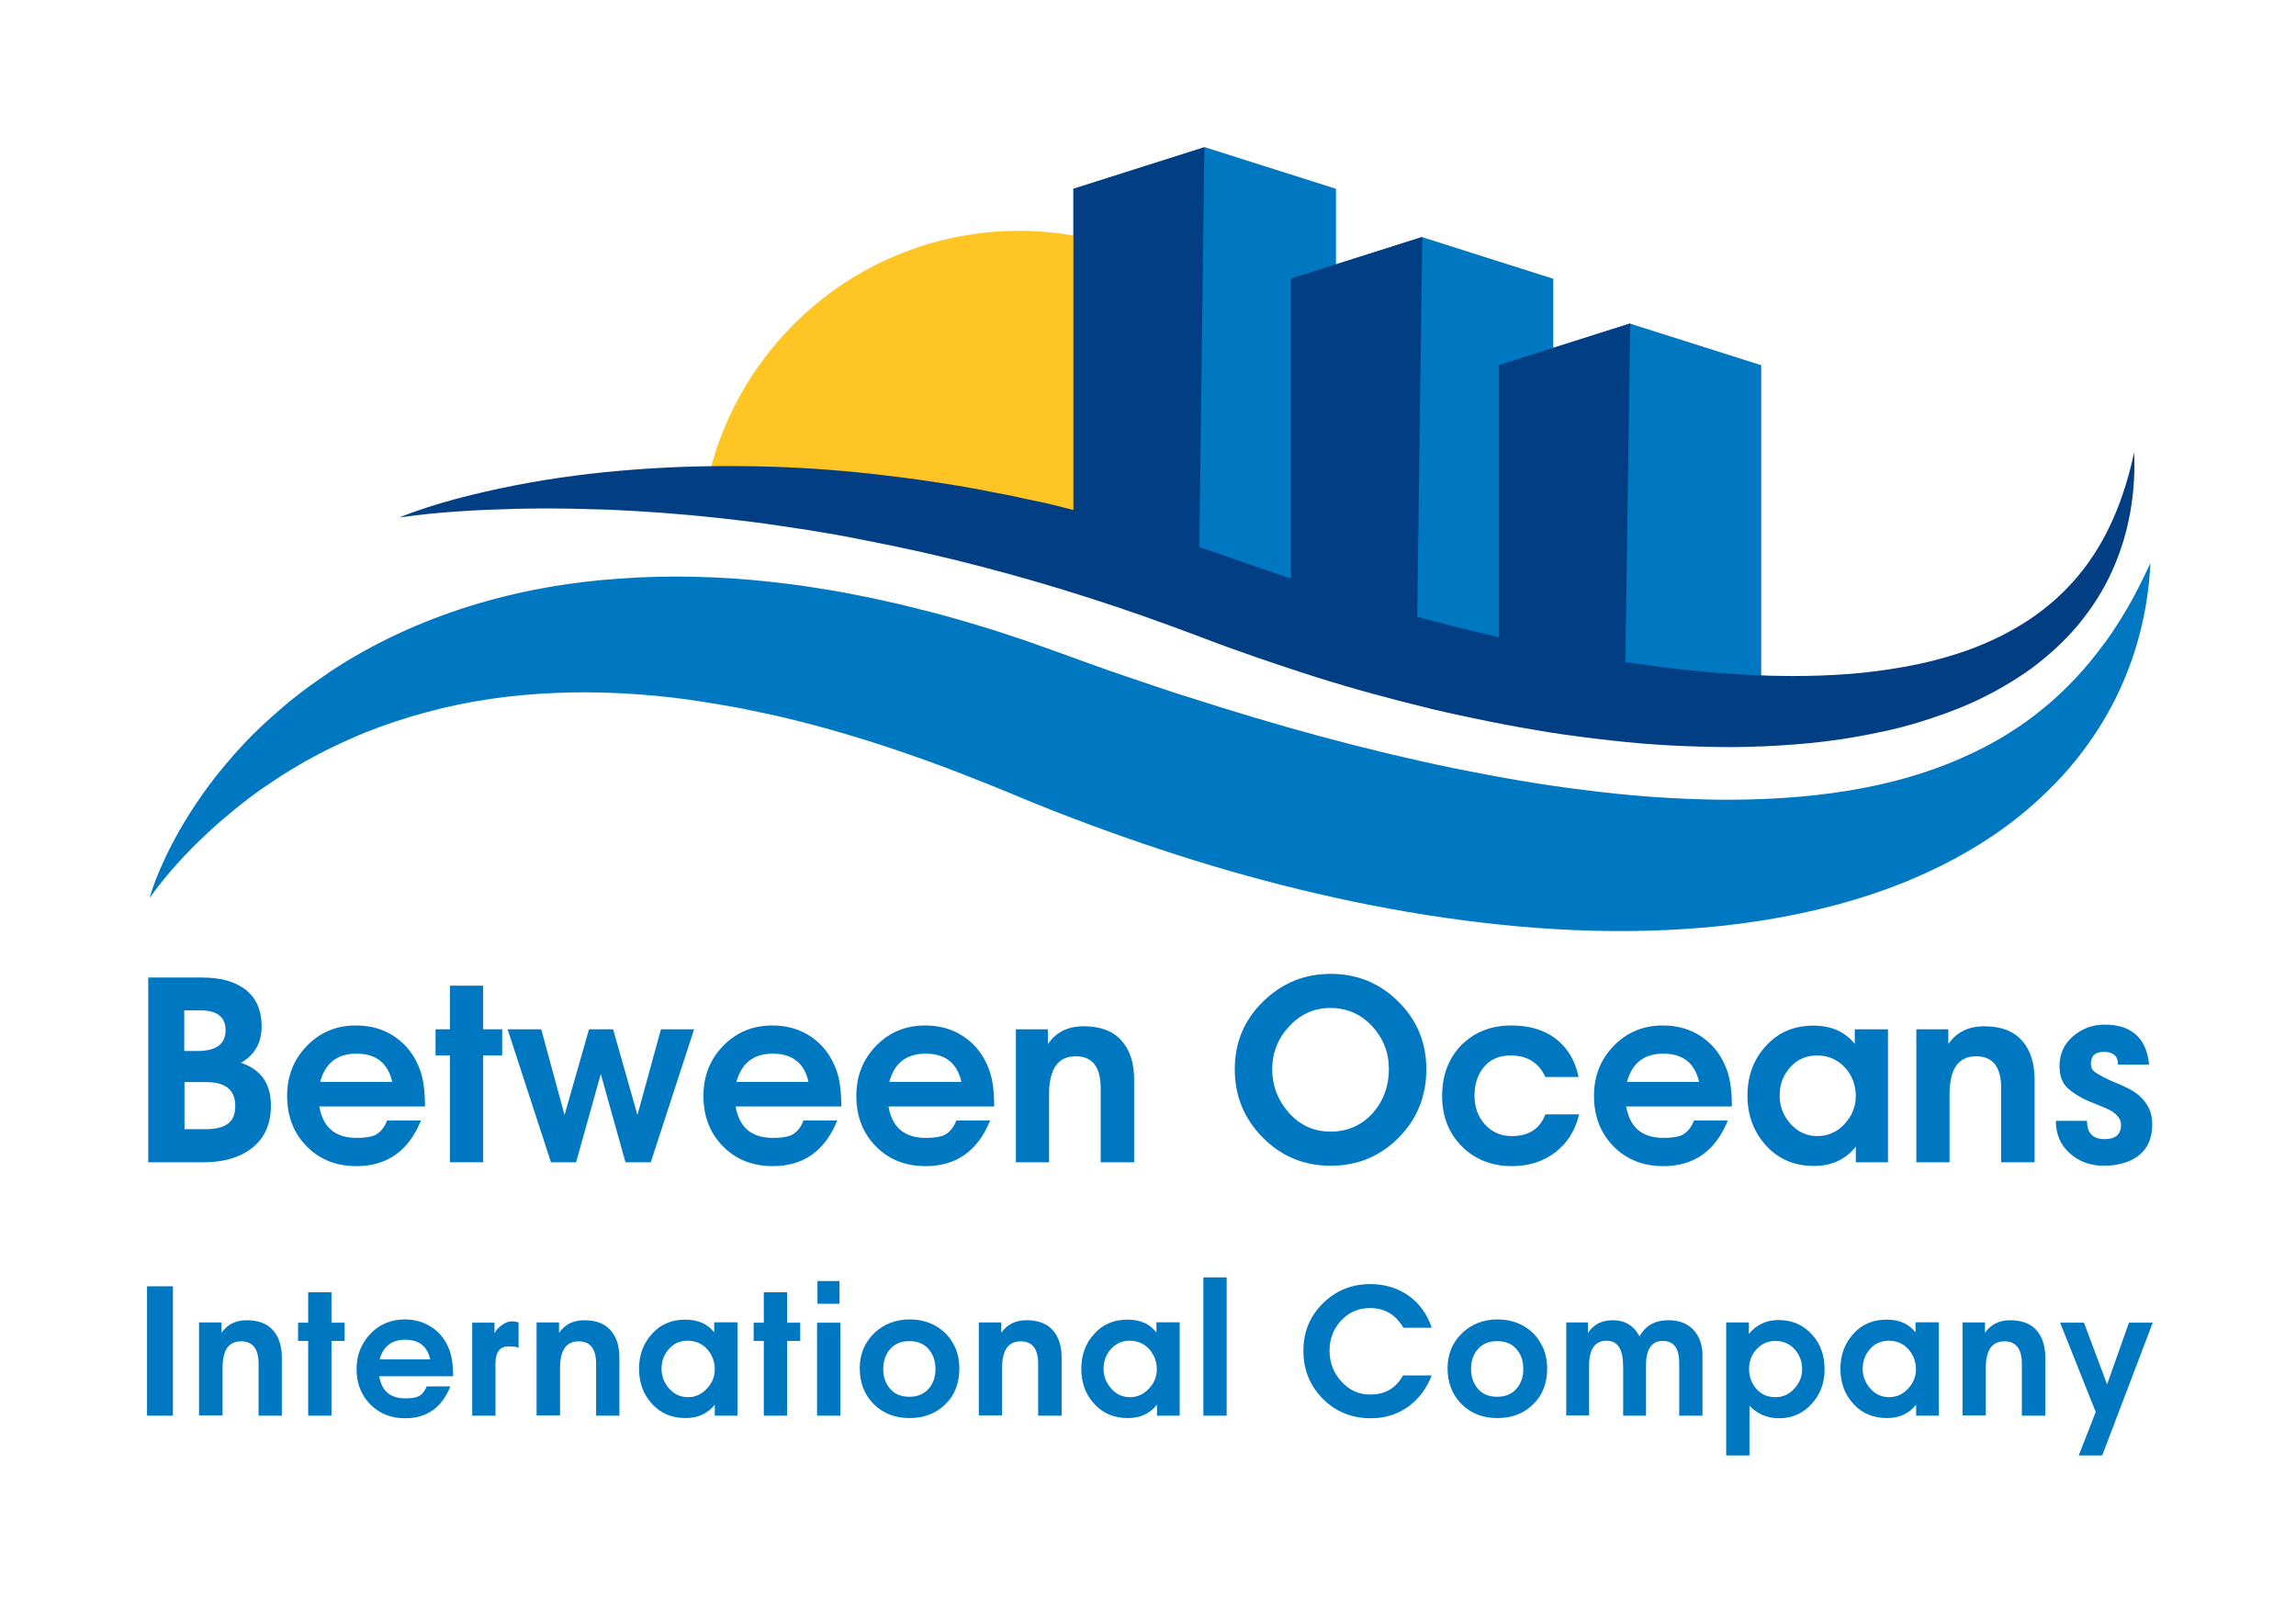<svg width="57" height="40" viewBox="0 0 57 40" fill="none" xmlns="http://www.w3.org/2000/svg">
<path d="M3.68 28.852V24.266H5.022C5.459 24.266 5.801 24.357 6.057 24.538C6.349 24.745 6.495 25.062 6.495 25.481C6.495 25.884 6.324 26.186 5.982 26.383C6.48 26.549 6.726 26.902 6.726 27.441C6.726 27.915 6.56 28.273 6.228 28.52C5.932 28.741 5.54 28.852 5.052 28.852H3.68ZM5.6 25.571C5.6 25.249 5.394 25.082 4.977 25.082H4.574V26.09H4.896C5.369 26.09 5.6 25.919 5.6 25.571ZM4.58 26.857V28.031H5.112C5.449 28.031 5.665 27.945 5.771 27.769C5.816 27.693 5.841 27.587 5.841 27.456C5.841 27.058 5.6 26.862 5.122 26.862H4.58V26.857Z" fill="#0078C1"/>
<path d="M9.611 27.814H10.451C10.144 28.57 9.611 28.948 8.847 28.948C8.345 28.948 7.932 28.782 7.611 28.454C7.289 28.127 7.128 27.708 7.128 27.204C7.128 26.715 7.289 26.302 7.616 25.965C7.942 25.627 8.35 25.456 8.837 25.456C9.209 25.456 9.536 25.551 9.818 25.748C10.099 25.944 10.305 26.216 10.431 26.569C10.511 26.791 10.551 27.088 10.551 27.466H7.927C8.018 27.99 8.325 28.247 8.857 28.247C9.058 28.247 9.214 28.222 9.315 28.177C9.446 28.106 9.546 27.985 9.611 27.814ZM9.737 26.857C9.632 26.388 9.335 26.156 8.847 26.156C8.375 26.156 8.073 26.388 7.948 26.857H9.737Z" fill="#0078C1"/>
<path d="M12.467 26.201H11.994V28.852H11.17V26.201H10.813V25.551H11.17V24.468H11.994V25.551H12.467V26.201Z" fill="#0078C1"/>
<path d="M17.232 25.551L16.156 28.852H15.528L14.915 26.66L14.302 28.852H13.678L12.602 25.551H13.437L14.015 27.678L14.623 25.551H15.221L15.825 27.678L16.408 25.551H17.232Z" fill="#0078C1"/>
<path d="M19.947 27.814H20.786C20.48 28.57 19.947 28.948 19.183 28.948C18.68 28.948 18.268 28.782 17.946 28.454C17.624 28.127 17.463 27.708 17.463 27.204C17.463 26.715 17.624 26.302 17.951 25.965C18.278 25.627 18.685 25.456 19.173 25.456C19.545 25.456 19.871 25.551 20.153 25.748C20.434 25.944 20.64 26.216 20.766 26.569C20.846 26.791 20.887 27.088 20.887 27.466H18.263C18.353 27.99 18.66 28.247 19.193 28.247C19.394 28.247 19.55 28.222 19.65 28.177C19.786 28.106 19.886 27.985 19.947 27.814ZM20.072 26.857C19.967 26.388 19.67 26.156 19.183 26.156C18.71 26.156 18.409 26.388 18.283 26.857H20.072Z" fill="#0078C1"/>
<path d="M23.742 27.814H24.581C24.275 28.57 23.742 28.948 22.978 28.948C22.475 28.948 22.063 28.782 21.741 28.454C21.42 28.127 21.259 27.708 21.259 27.204C21.259 26.715 21.42 26.302 21.746 25.965C22.073 25.627 22.48 25.456 22.968 25.456C23.34 25.456 23.667 25.551 23.948 25.748C24.23 25.944 24.436 26.216 24.561 26.569C24.642 26.791 24.682 27.088 24.682 27.466H22.058C22.148 27.99 22.455 28.247 22.988 28.247C23.189 28.247 23.345 28.222 23.445 28.177C23.576 28.106 23.677 27.985 23.742 27.814ZM23.868 26.857C23.762 26.388 23.466 26.156 22.978 26.156C22.505 26.156 22.204 26.388 22.078 26.857H23.868Z" fill="#0078C1"/>
<path d="M28.151 28.852H27.326V27.013C27.326 26.489 27.12 26.221 26.708 26.221C26.265 26.221 26.044 26.534 26.044 27.164V28.852H25.22V25.551H26.014V25.919C26.215 25.622 26.512 25.476 26.904 25.476C27.316 25.476 27.628 25.591 27.839 25.828C28.05 26.06 28.156 26.388 28.156 26.801V28.852H28.151Z" fill="#0078C1"/>
<path d="M35.41 26.544C35.41 27.214 35.178 27.784 34.721 28.242C34.263 28.706 33.7 28.938 33.032 28.938C32.373 28.938 31.81 28.706 31.348 28.237C30.885 27.769 30.654 27.204 30.654 26.544C30.654 25.884 30.885 25.324 31.353 24.866C31.82 24.407 32.378 24.175 33.037 24.175C33.695 24.175 34.258 24.407 34.716 24.866C35.178 25.319 35.41 25.884 35.41 26.544ZM34.48 26.539C34.48 26.126 34.339 25.773 34.062 25.471C33.781 25.173 33.439 25.022 33.032 25.022C32.63 25.022 32.288 25.173 32.006 25.476C31.725 25.778 31.584 26.136 31.584 26.544C31.584 26.957 31.725 27.315 32.001 27.628C32.283 27.94 32.625 28.091 33.032 28.091C33.454 28.091 33.806 27.935 34.082 27.628C34.344 27.33 34.48 26.967 34.48 26.539Z" fill="#0078C1"/>
<path d="M39.205 27.658C39.109 28.061 38.908 28.378 38.612 28.605C38.315 28.832 37.958 28.948 37.536 28.948C37.033 28.948 36.616 28.782 36.289 28.454C35.962 28.127 35.802 27.708 35.802 27.204C35.802 26.69 35.962 26.272 36.279 25.944C36.601 25.622 37.013 25.456 37.526 25.456C37.958 25.456 38.32 25.561 38.607 25.773C38.908 26 39.104 26.317 39.19 26.735H38.365C38.199 26.378 37.913 26.201 37.501 26.201C37.219 26.201 36.998 26.297 36.842 26.484C36.686 26.67 36.606 26.912 36.606 27.199C36.606 27.481 36.691 27.718 36.862 27.91C37.033 28.101 37.259 28.202 37.531 28.202C37.953 28.202 38.23 28.021 38.365 27.663H39.205V27.658Z" fill="#0078C1"/>
<path d="M42.055 27.814H42.895C42.588 28.57 42.055 28.948 41.291 28.948C40.788 28.948 40.376 28.782 40.054 28.454C39.733 28.127 39.572 27.708 39.572 27.204C39.572 26.715 39.733 26.302 40.059 25.965C40.386 25.627 40.793 25.456 41.281 25.456C41.653 25.456 41.98 25.551 42.261 25.748C42.543 25.944 42.749 26.216 42.874 26.569C42.955 26.791 42.995 27.088 42.995 27.466H40.371C40.462 27.99 40.768 28.247 41.301 28.247C41.502 28.247 41.658 28.222 41.758 28.177C41.889 28.106 41.99 27.985 42.055 27.814ZM42.181 26.857C42.075 26.388 41.779 26.156 41.291 26.156C40.818 26.156 40.517 26.388 40.391 26.857H42.181Z" fill="#0078C1"/>
<path d="M46.871 28.852H46.072V28.464C45.82 28.782 45.473 28.943 45.036 28.943C44.548 28.943 44.156 28.777 43.845 28.439C43.538 28.101 43.382 27.688 43.382 27.199C43.382 26.71 43.533 26.297 43.84 25.965C44.146 25.627 44.538 25.46 45.021 25.46C45.463 25.46 45.805 25.612 46.046 25.914V25.551H46.871V28.852ZM46.072 27.214C46.072 26.932 45.981 26.695 45.8 26.499C45.619 26.302 45.388 26.201 45.111 26.201C44.84 26.201 44.619 26.297 44.443 26.494C44.267 26.69 44.181 26.922 44.181 27.194C44.181 27.461 44.272 27.698 44.453 27.9C44.634 28.101 44.855 28.202 45.121 28.202C45.378 28.202 45.604 28.101 45.79 27.905C45.976 27.703 46.072 27.471 46.072 27.214Z" fill="#0078C1"/>
<path d="M50.505 28.852H49.681V27.013C49.681 26.489 49.475 26.221 49.062 26.221C48.62 26.221 48.399 26.534 48.399 27.164V28.852H47.575V25.551H48.369V25.919C48.57 25.622 48.867 25.476 49.259 25.476C49.671 25.476 49.983 25.591 50.194 25.828C50.405 26.06 50.51 26.388 50.51 26.801V28.852H50.505Z" fill="#0078C1"/>
<path d="M51.038 27.824H51.812C51.812 28.127 51.958 28.278 52.25 28.278C52.521 28.278 52.657 28.157 52.657 27.92C52.657 27.789 52.571 27.673 52.4 27.567C52.335 27.532 52.194 27.471 51.968 27.381C51.717 27.285 51.516 27.169 51.36 27.038C51.204 26.907 51.129 26.72 51.129 26.468C51.129 26.166 51.239 25.919 51.46 25.728C51.681 25.536 51.943 25.435 52.25 25.435C52.918 25.435 53.285 25.768 53.355 26.428H52.581C52.581 26.216 52.466 26.111 52.23 26.111C52.013 26.111 51.908 26.211 51.908 26.408C51.908 26.453 51.918 26.494 51.933 26.529C51.948 26.564 51.983 26.595 52.033 26.63C52.139 26.7 52.3 26.786 52.521 26.877C52.737 26.967 52.893 27.043 52.989 27.108C53.149 27.214 53.27 27.35 53.35 27.517C53.406 27.628 53.431 27.759 53.431 27.92C53.431 28.263 53.31 28.525 53.074 28.701C52.858 28.857 52.576 28.938 52.224 28.938C51.888 28.938 51.606 28.832 51.38 28.625C51.154 28.424 51.038 28.157 51.038 27.824Z" fill="#0078C1"/>
<path d="M4.293 35.142H3.65V31.931H4.293V35.142Z" fill="#0078C1"/>
<path d="M6.997 35.142H6.419V33.852C6.419 33.484 6.274 33.297 5.987 33.297C5.675 33.297 5.525 33.519 5.525 33.957V35.137H4.941V32.828H5.499V33.086C5.64 32.879 5.851 32.773 6.123 32.773C6.409 32.773 6.63 32.854 6.776 33.02C6.922 33.181 6.997 33.413 6.997 33.7V35.142Z" fill="#0078C1"/>
<path d="M8.556 33.287H8.229V35.142H7.651V33.287H7.4V32.834H7.651V32.078H8.229V32.834H8.556V33.287Z" fill="#0078C1"/>
<path d="M10.592 34.416H11.18C10.969 34.945 10.592 35.207 10.059 35.207C9.707 35.207 9.415 35.091 9.189 34.859C8.963 34.628 8.852 34.335 8.852 33.983C8.852 33.64 8.968 33.353 9.194 33.111C9.42 32.874 9.707 32.753 10.049 32.753C10.31 32.753 10.536 32.824 10.738 32.96C10.934 33.096 11.079 33.287 11.165 33.534C11.22 33.69 11.25 33.897 11.25 34.164H9.415C9.476 34.532 9.692 34.713 10.064 34.713C10.205 34.713 10.315 34.698 10.386 34.663C10.476 34.623 10.546 34.537 10.592 34.416ZM10.682 33.746C10.607 33.418 10.401 33.257 10.059 33.257C9.727 33.257 9.516 33.418 9.425 33.746H10.682Z" fill="#0078C1"/>
<path d="M12.874 32.828V33.459C12.834 33.433 12.753 33.423 12.623 33.423C12.411 33.423 12.301 33.564 12.301 33.847V35.142H11.723V32.834H12.276V33.096C12.316 33.02 12.376 32.955 12.457 32.894C12.537 32.834 12.617 32.803 12.693 32.803C12.758 32.798 12.814 32.808 12.874 32.828Z" fill="#0078C1"/>
<path d="M15.377 35.142H14.799V33.852C14.799 33.484 14.653 33.297 14.367 33.297C14.055 33.297 13.904 33.519 13.904 33.957V35.137H13.321V32.828H13.879V33.086C14.02 32.879 14.231 32.773 14.503 32.773C14.789 32.773 15.01 32.854 15.156 33.02C15.302 33.181 15.377 33.413 15.377 33.7V35.142Z" fill="#0078C1"/>
<path d="M18.308 35.142H17.745V34.87C17.569 35.091 17.328 35.202 17.021 35.202C16.679 35.202 16.403 35.086 16.187 34.849C15.97 34.613 15.865 34.325 15.865 33.978C15.865 33.635 15.97 33.348 16.187 33.111C16.398 32.874 16.674 32.758 17.016 32.758C17.328 32.758 17.564 32.864 17.73 33.075V32.824H18.308V35.142ZM17.745 33.993C17.745 33.796 17.68 33.63 17.554 33.489C17.428 33.353 17.267 33.282 17.071 33.282C16.88 33.282 16.724 33.353 16.604 33.489C16.483 33.625 16.423 33.791 16.423 33.978C16.423 34.164 16.488 34.33 16.614 34.471C16.74 34.613 16.895 34.683 17.081 34.683C17.262 34.683 17.418 34.613 17.549 34.471C17.68 34.335 17.745 34.174 17.745 33.993Z" fill="#0078C1"/>
<path d="M19.866 33.287H19.54V35.142H18.962V33.287H18.71V32.834H18.962V32.078H19.54V32.834H19.866V33.287Z" fill="#0078C1"/>
<path d="M20.862 35.142H20.284V32.834H20.862V35.142ZM20.841 32.365H20.294V31.8H20.841V32.365Z" fill="#0078C1"/>
<path d="M23.817 33.972C23.817 34.335 23.702 34.633 23.471 34.859C23.239 35.086 22.943 35.202 22.581 35.202C22.219 35.202 21.922 35.086 21.691 34.855C21.46 34.623 21.344 34.33 21.344 33.968C21.344 33.615 21.465 33.328 21.701 33.096C21.937 32.869 22.234 32.753 22.586 32.753C22.938 32.753 23.234 32.869 23.471 33.096C23.702 33.333 23.817 33.62 23.817 33.972ZM21.927 33.988C21.927 34.189 21.988 34.35 22.103 34.481C22.219 34.613 22.38 34.673 22.576 34.673C22.777 34.673 22.933 34.608 23.048 34.481C23.164 34.35 23.224 34.189 23.224 33.988C23.224 33.781 23.164 33.615 23.048 33.484C22.933 33.353 22.772 33.292 22.571 33.292C22.37 33.292 22.214 33.358 22.098 33.489C21.988 33.615 21.927 33.781 21.927 33.988Z" fill="#0078C1"/>
<path d="M26.351 35.142H25.773V33.852C25.773 33.484 25.627 33.297 25.341 33.297C25.029 33.297 24.878 33.519 24.878 33.957V35.137H24.3V32.828H24.858V33.086C24.999 32.879 25.21 32.773 25.481 32.773C25.768 32.773 25.989 32.854 26.135 33.02C26.281 33.181 26.356 33.413 26.356 33.7V35.142H26.351Z" fill="#0078C1"/>
<path d="M29.282 35.142H28.724V34.87C28.548 35.091 28.306 35.202 28 35.202C27.658 35.202 27.381 35.086 27.165 34.849C26.949 34.613 26.844 34.325 26.844 33.978C26.844 33.635 26.949 33.348 27.165 33.111C27.377 32.874 27.653 32.758 27.995 32.758C28.306 32.758 28.543 32.864 28.709 33.075V32.824H29.287V35.142H29.282ZM28.719 33.993C28.719 33.796 28.653 33.63 28.528 33.489C28.402 33.353 28.241 33.282 28.045 33.282C27.854 33.282 27.698 33.353 27.578 33.489C27.457 33.625 27.397 33.791 27.397 33.978C27.397 34.164 27.462 34.33 27.588 34.471C27.713 34.613 27.869 34.683 28.055 34.683C28.236 34.683 28.392 34.613 28.523 34.471C28.653 34.335 28.719 34.174 28.719 33.993Z" fill="#0078C1"/>
<path d="M30.453 35.142H29.875V31.71H30.453V35.142Z" fill="#0078C1"/>
<path d="M35.545 34.139C35.419 34.466 35.224 34.728 34.957 34.92C34.691 35.111 34.384 35.207 34.032 35.207C33.56 35.207 33.163 35.046 32.841 34.724C32.519 34.401 32.358 34.003 32.358 33.529C32.358 33.065 32.519 32.672 32.841 32.355C33.163 32.037 33.555 31.876 34.017 31.876C34.379 31.876 34.696 31.972 34.967 32.163C35.239 32.355 35.43 32.622 35.545 32.96H34.841C34.65 32.632 34.374 32.471 34.012 32.471C33.725 32.471 33.484 32.577 33.293 32.783C33.102 32.99 33.007 33.237 33.007 33.529C33.007 33.821 33.102 34.073 33.293 34.285C33.489 34.507 33.73 34.618 34.017 34.618C34.384 34.618 34.656 34.461 34.831 34.144H35.545V34.139Z" fill="#0078C1"/>
<path d="M38.41 33.972C38.41 34.335 38.295 34.633 38.064 34.859C37.833 35.086 37.536 35.202 37.174 35.202C36.812 35.202 36.515 35.086 36.284 34.855C36.053 34.623 35.937 34.33 35.937 33.968C35.937 33.615 36.058 33.328 36.294 33.096C36.531 32.869 36.827 32.753 37.179 32.753C37.531 32.753 37.827 32.869 38.064 33.096C38.29 33.333 38.41 33.62 38.41 33.972ZM36.52 33.988C36.52 34.189 36.581 34.35 36.696 34.481C36.812 34.613 36.973 34.673 37.169 34.673C37.37 34.673 37.526 34.608 37.641 34.481C37.757 34.35 37.817 34.189 37.817 33.988C37.817 33.781 37.762 33.615 37.641 33.484C37.526 33.353 37.365 33.292 37.164 33.292C36.963 33.292 36.807 33.358 36.691 33.489C36.576 33.615 36.52 33.781 36.52 33.988Z" fill="#0078C1"/>
<path d="M42.266 35.142H41.688V33.831C41.688 33.469 41.552 33.287 41.281 33.287C41.004 33.287 40.864 33.489 40.864 33.887V35.142H40.296V33.917C40.296 33.494 40.16 33.282 39.888 33.282C39.597 33.282 39.451 33.489 39.451 33.902V35.137H38.883V32.828H39.421V33.091C39.557 32.879 39.763 32.773 40.039 32.773C40.341 32.773 40.562 32.909 40.703 33.176C40.844 32.909 41.085 32.773 41.427 32.773C41.688 32.773 41.894 32.854 42.045 33.015C42.191 33.176 42.266 33.388 42.266 33.655V35.142Z" fill="#0078C1"/>
<path d="M45.297 33.998C45.297 34.325 45.192 34.613 44.976 34.849C44.764 35.086 44.493 35.207 44.166 35.207C43.875 35.207 43.629 35.101 43.432 34.895V36.13H42.854V32.828H43.417V33.111C43.608 32.884 43.85 32.768 44.151 32.768C44.493 32.768 44.77 32.889 44.986 33.131C45.197 33.358 45.297 33.65 45.297 33.998ZM44.739 33.988C44.739 33.791 44.674 33.625 44.548 33.489C44.423 33.353 44.262 33.287 44.071 33.287C43.885 33.287 43.734 33.358 43.608 33.494C43.483 33.63 43.422 33.791 43.422 33.978C43.422 34.174 43.483 34.34 43.603 34.477C43.724 34.613 43.88 34.683 44.076 34.683C44.262 34.683 44.418 34.613 44.543 34.471C44.674 34.335 44.739 34.174 44.739 33.988Z" fill="#0078C1"/>
<path d="M48.127 35.142H47.569V34.87C47.394 35.091 47.152 35.202 46.846 35.202C46.504 35.202 46.227 35.086 46.011 34.849C45.795 34.613 45.69 34.325 45.69 33.978C45.69 33.635 45.795 33.348 46.011 33.111C46.222 32.874 46.499 32.758 46.841 32.758C47.152 32.758 47.389 32.864 47.554 33.075V32.824H48.133V35.142H48.127ZM47.565 33.993C47.565 33.796 47.499 33.63 47.373 33.489C47.248 33.353 47.087 33.282 46.891 33.282C46.7 33.282 46.544 33.353 46.423 33.489C46.303 33.625 46.242 33.791 46.242 33.978C46.242 34.164 46.308 34.33 46.434 34.471C46.559 34.613 46.715 34.683 46.901 34.683C47.082 34.683 47.238 34.613 47.368 34.471C47.499 34.335 47.565 34.174 47.565 33.993Z" fill="#0078C1"/>
<path d="M50.772 35.142H50.194V33.852C50.194 33.484 50.048 33.297 49.761 33.297C49.45 33.297 49.299 33.519 49.299 33.957V35.137H48.721V32.828H49.279V33.086C49.419 32.879 49.631 32.773 49.902 32.773C50.189 32.773 50.41 32.854 50.556 33.02C50.701 33.181 50.777 33.413 50.777 33.7V35.142H50.772Z" fill="#0078C1"/>
<path d="M53.446 32.828L52.189 36.13H51.606L52.028 35.051L51.144 32.834H51.737L52.31 34.366L52.853 32.834H53.446V32.828Z" fill="#0078C1"/>
<path d="M3.715 22.291C3.795 22.003 3.906 21.726 4.032 21.449C4.152 21.172 4.293 20.905 4.439 20.643C4.74 20.118 5.082 19.609 5.469 19.136C5.66 18.899 5.866 18.667 6.077 18.44C6.289 18.213 6.515 18.002 6.746 17.795C6.977 17.588 7.214 17.387 7.465 17.195C7.711 17.004 7.973 16.828 8.229 16.651C9.28 15.961 10.441 15.427 11.652 15.049C12.864 14.671 14.12 14.449 15.377 14.363C16.006 14.318 16.639 14.303 17.262 14.318C17.891 14.333 18.514 14.373 19.137 14.444C19.761 14.509 20.374 14.605 20.987 14.716C21.289 14.776 21.596 14.832 21.897 14.902L22.35 15.003L22.797 15.114C23.395 15.26 23.988 15.431 24.576 15.613C24.873 15.704 25.16 15.805 25.451 15.9C25.743 16.001 26.029 16.107 26.316 16.208L27.125 16.5C27.392 16.596 27.658 16.692 27.929 16.782L28.734 17.054C29.005 17.145 29.272 17.236 29.543 17.316C31.7 18.012 33.876 18.612 36.068 19.065C37.164 19.287 38.26 19.483 39.361 19.614C40.456 19.756 41.557 19.836 42.643 19.851C43.734 19.861 44.815 19.801 45.87 19.63C46.926 19.458 47.952 19.171 48.907 18.722C49.867 18.279 50.752 17.659 51.511 16.853C51.606 16.752 51.697 16.651 51.787 16.545C51.883 16.439 51.963 16.329 52.053 16.218C52.144 16.107 52.224 15.991 52.31 15.88C52.395 15.764 52.471 15.643 52.551 15.522C52.868 15.038 53.134 14.519 53.386 13.98C53.33 15.175 53.024 16.389 52.436 17.503C52.144 18.062 51.777 18.591 51.36 19.08C50.938 19.564 50.46 20.013 49.947 20.406C48.912 21.192 47.735 21.771 46.524 22.18C45.312 22.588 44.061 22.835 42.814 22.976C40.316 23.248 37.832 23.092 35.414 22.714C32.996 22.331 30.639 21.716 28.357 20.935C27.784 20.738 27.216 20.537 26.653 20.32C26.371 20.214 26.09 20.103 25.813 19.992C25.672 19.937 25.537 19.877 25.396 19.821L24.984 19.65C24.722 19.544 24.466 19.438 24.204 19.337C23.943 19.236 23.687 19.131 23.425 19.035C23.164 18.939 22.902 18.843 22.641 18.753C22.38 18.662 22.118 18.571 21.852 18.486C20.796 18.148 19.736 17.851 18.66 17.639C18.393 17.578 18.122 17.533 17.855 17.488C17.72 17.462 17.584 17.447 17.453 17.422C17.318 17.402 17.182 17.382 17.051 17.362C16.513 17.286 15.97 17.241 15.433 17.21C14.89 17.185 14.352 17.175 13.809 17.201C13.271 17.221 12.733 17.271 12.195 17.347C11.124 17.503 10.074 17.785 9.053 18.188C8.802 18.294 8.546 18.405 8.299 18.526C8.048 18.642 7.807 18.773 7.56 18.909C7.319 19.05 7.083 19.191 6.847 19.347C6.61 19.504 6.379 19.66 6.153 19.836C5.927 20.008 5.706 20.189 5.489 20.375C5.273 20.562 5.067 20.759 4.856 20.96C4.449 21.368 4.057 21.807 3.715 22.291Z" fill="#0078C1"/>
<path d="M27.653 12.977C27.894 13.048 28.136 13.108 28.377 13.184L29.096 13.411C29.216 13.451 29.337 13.486 29.453 13.527L29.809 13.648L30.523 13.889C30.981 14.051 31.433 14.212 31.891 14.363C32.313 14.504 32.74 14.64 33.167 14.776V4.687L29.91 3.654L26.648 4.687V12.71C26.984 12.796 27.321 12.881 27.653 12.977Z" fill="#0078C1"/>
<path d="M33.263 14.802C34.183 15.084 35.103 15.356 36.033 15.588C36.872 15.805 37.717 16.001 38.561 16.167V6.92L35.304 5.886L32.047 6.92V14.414C32.454 14.55 32.856 14.681 33.263 14.802Z" fill="#0078C1"/>
<path d="M38.833 16.223C40.456 16.54 42.095 16.762 43.724 16.822V9.066L40.467 8.033L37.209 9.066V15.875C37.752 16.001 38.29 16.117 38.833 16.223Z" fill="#0078C1"/>
<path d="M18.801 11.627C19.801 11.642 20.801 11.717 21.802 11.823C22.797 11.939 23.792 12.08 24.778 12.282L25.15 12.352L25.517 12.433C25.763 12.488 26.009 12.539 26.25 12.594C26.401 12.634 26.552 12.67 26.708 12.71V5.856C26.25 5.775 25.783 5.73 25.3 5.73C21.631 5.73 18.544 8.23 17.644 11.627C18.021 11.617 18.409 11.617 18.801 11.627Z" fill="#FFC524"/>
<path d="M52.983 11.223C52.777 12.191 52.436 13.113 51.903 13.884C51.375 14.655 50.661 15.265 49.862 15.689C49.465 15.905 49.042 16.082 48.605 16.223C48.173 16.364 47.725 16.475 47.268 16.555C46.81 16.636 46.353 16.697 45.886 16.732C45.418 16.767 44.95 16.782 44.483 16.782C43.111 16.777 41.728 16.646 40.351 16.434L40.472 8.028L37.214 9.061V15.82C36.822 15.729 36.425 15.633 36.033 15.532C35.746 15.462 35.465 15.386 35.183 15.311L35.309 5.881L32.051 6.914V14.363C31.996 14.343 31.941 14.328 31.886 14.308C31.428 14.156 30.976 13.995 30.518 13.834L29.805 13.592L29.774 13.582L29.9 3.654L26.648 4.687V12.66C26.497 12.619 26.341 12.584 26.19 12.544C25.949 12.483 25.698 12.433 25.456 12.383L25.089 12.302L24.717 12.231C23.732 12.03 22.737 11.889 21.741 11.773C20.746 11.662 19.746 11.591 18.74 11.576C17.74 11.556 16.74 11.581 15.744 11.657C14.749 11.732 13.759 11.858 12.778 12.05C12.291 12.146 11.803 12.257 11.326 12.383C10.848 12.514 10.37 12.66 9.913 12.846C10.888 12.705 11.868 12.655 12.844 12.63C13.331 12.619 13.819 12.619 14.302 12.63L15.03 12.65C15.272 12.66 15.513 12.67 15.754 12.685C16.72 12.74 17.685 12.831 18.64 12.952C19.117 13.012 19.595 13.088 20.072 13.159L20.786 13.28C21.023 13.32 21.259 13.37 21.495 13.416C23.385 13.778 25.245 14.267 27.07 14.852C27.985 15.144 28.89 15.467 29.784 15.805C30.714 16.162 31.664 16.485 32.62 16.792C33.575 17.095 34.545 17.357 35.52 17.594C36.495 17.825 37.486 18.022 38.481 18.183C38.979 18.259 39.481 18.324 39.984 18.38C40.235 18.41 40.487 18.43 40.738 18.455C40.989 18.476 41.246 18.491 41.497 18.506C42.005 18.531 42.513 18.546 43.02 18.546C43.528 18.541 44.041 18.521 44.553 18.48C45.066 18.44 45.574 18.38 46.087 18.289C46.594 18.198 47.102 18.093 47.6 17.941C48.097 17.79 48.59 17.614 49.068 17.392C49.545 17.165 50.003 16.903 50.435 16.591C50.862 16.273 51.254 15.915 51.596 15.507C51.933 15.099 52.219 14.655 52.431 14.182C52.863 13.239 53.024 12.211 52.983 11.223Z" fill="#023E83"/>
</svg>

